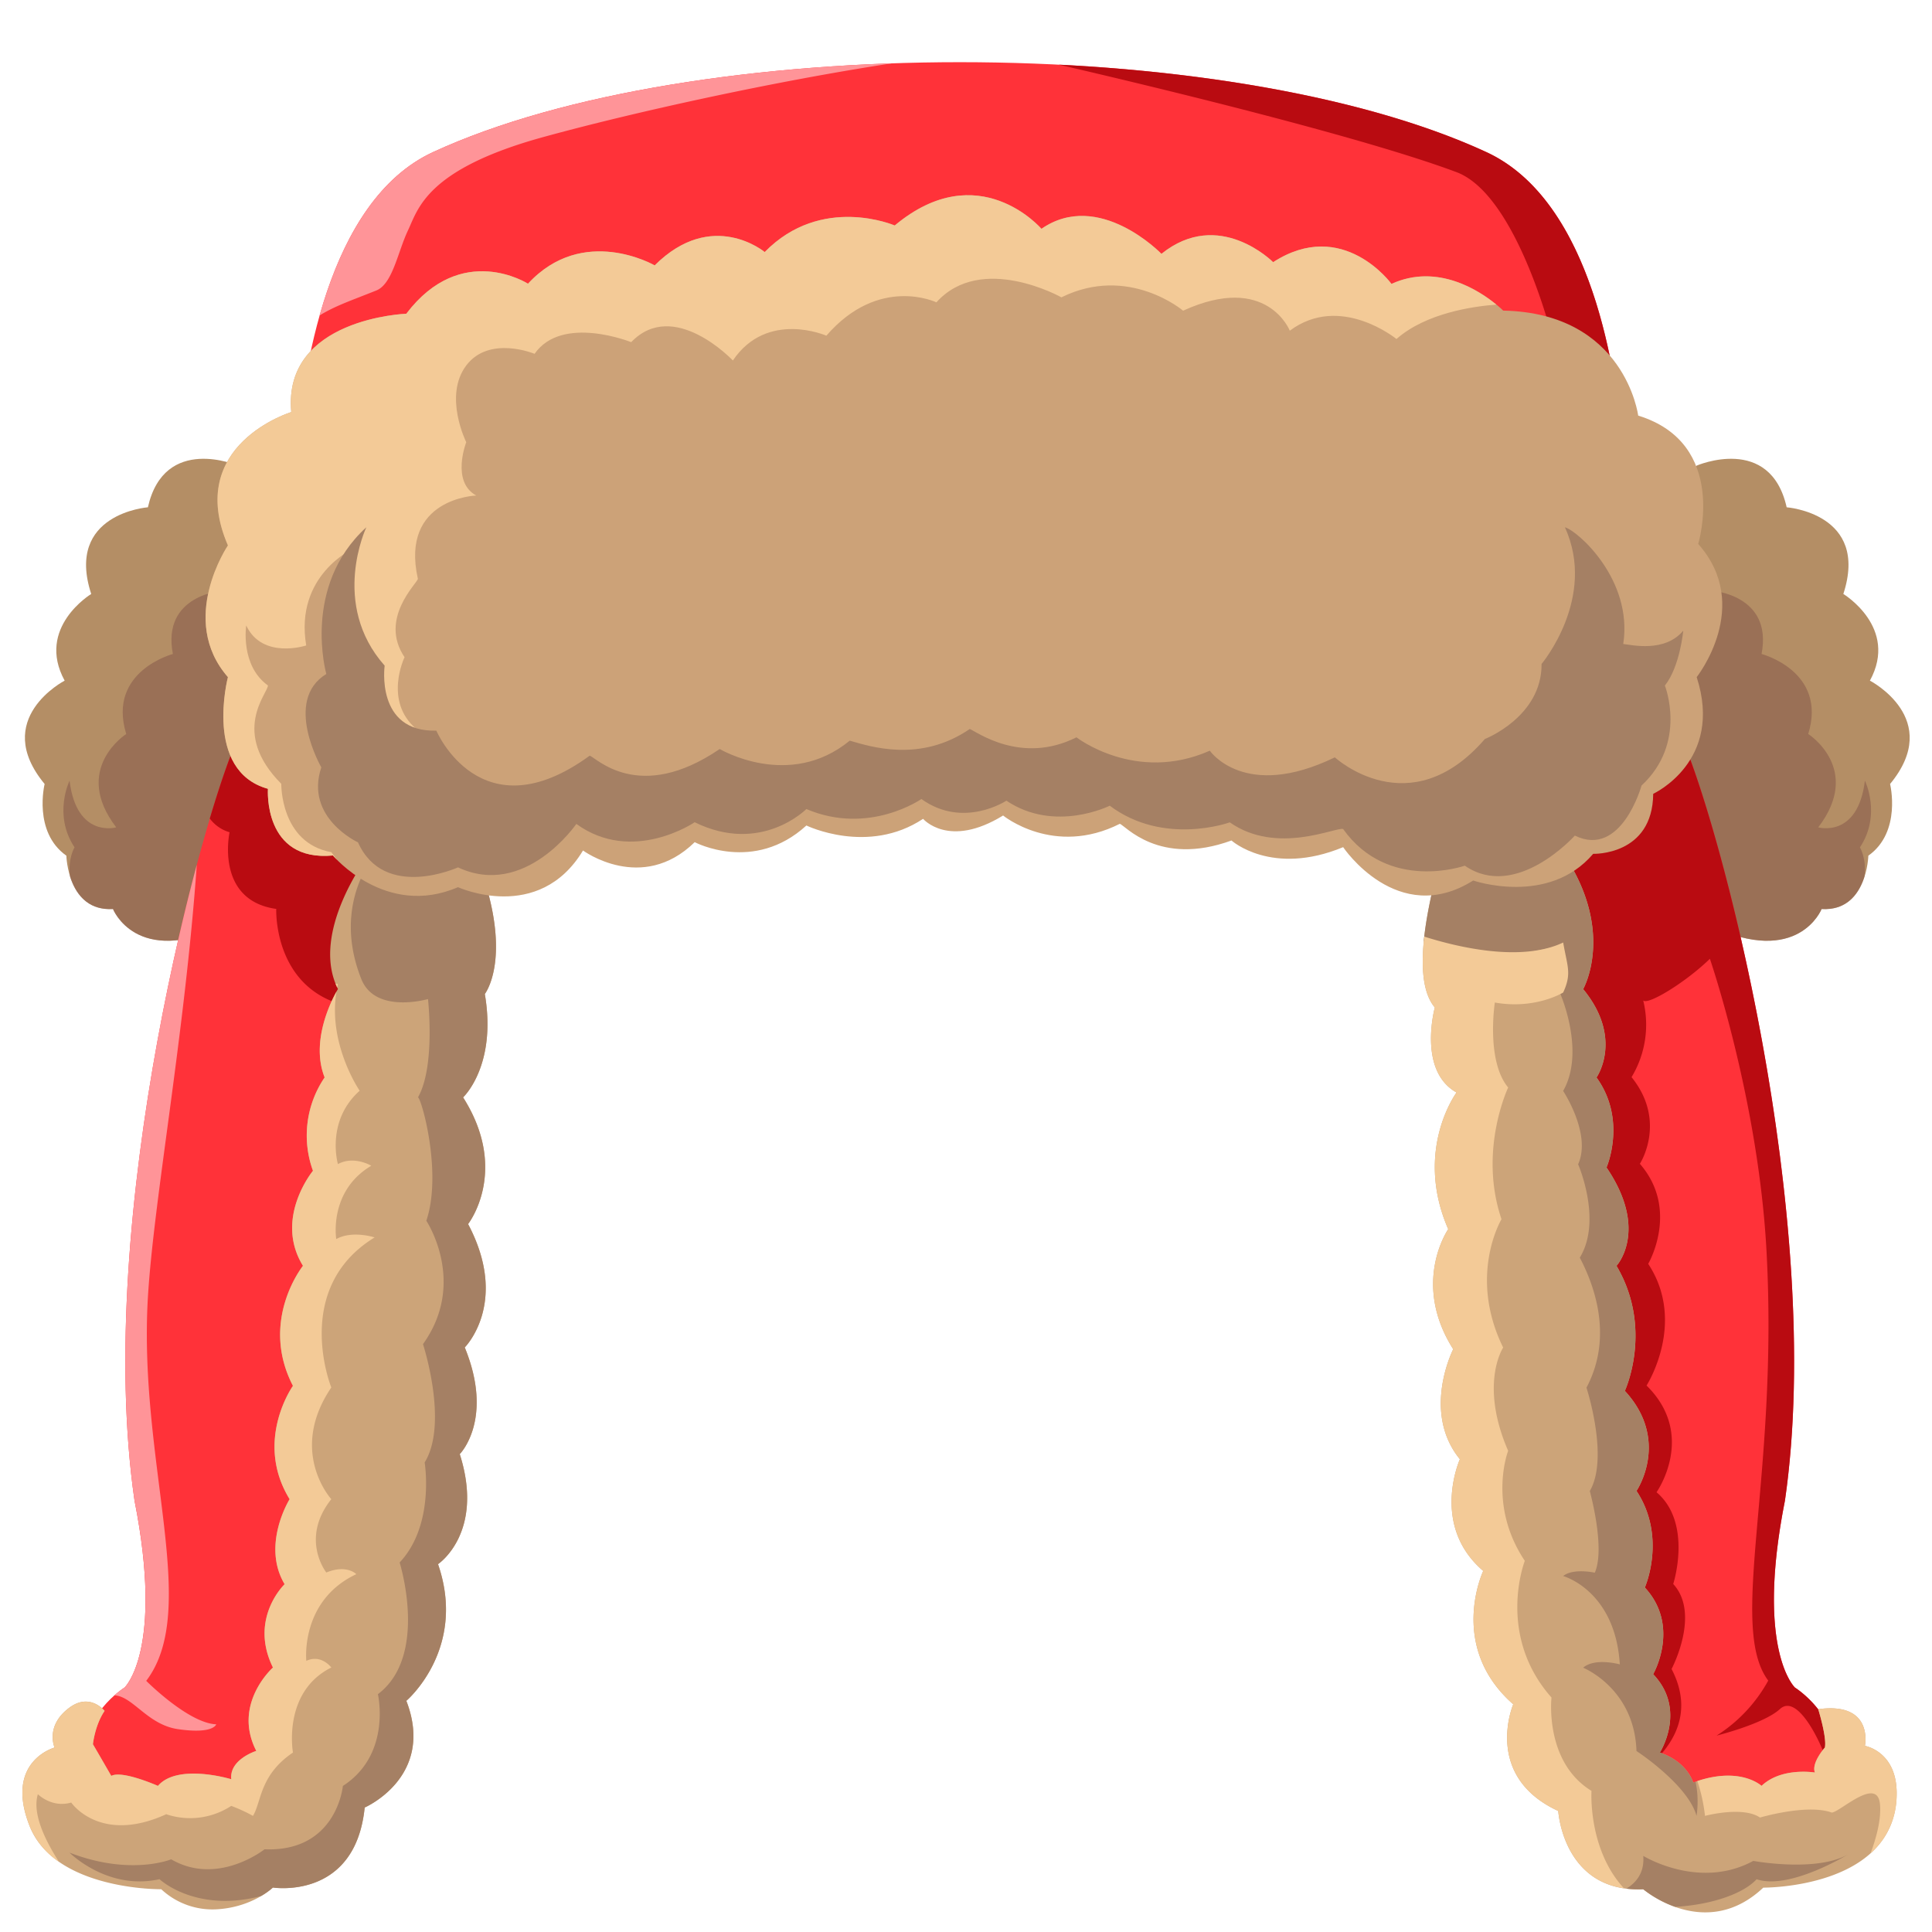<svg id="Assets" xmlns="http://www.w3.org/2000/svg" viewBox="0 0 800 800"><defs><style>.cls-1{fill:#b48e65;}.cls-2{opacity:0.6;}.cls-3{fill:#895b4c;}.cls-4{fill:#ff3239;}.cls-5{fill:#ff9498;}.cls-6{fill:#b90b11;}.cls-7{fill:#cca479;}.cls-8{fill:#a58064;}.cls-9{fill:#f3ca97;}.cls-10{fill:#cca278;}</style></defs><g id="Forma_6431" data-name="Forma 6431"><path class="cls-1" d="M98.52,192.8s-30.44-13.15-37.28,17.26c0,0-34.36,2.52-23.47,35.89,0,0-23,13.89-11,35.89,0,0-30.65,15.79-8.29,42.8,0,0-4.91,19.85,9,29.68,0,0,.56,23.25,19.33,22.09,0,0,9.57,24.23,46.24,6.9C98.6,370.47,138.5,234.7,98.52,192.8Z"/></g><g id="Forma_6433" data-name="Forma 6433" class="cls-2"><path class="cls-3" d="M92.3,244.57S66.82,246.2,71.59,270.8c0,0-27.3,7.16-19.32,33.13,0,0-22.67,14.46-4.14,38.66,0,0-16.41,4.7-19.33-19.33,0,0-6.92,14.1,2.07,27.61,0,0-2.8,4.51-1.91,12,2,6.49,6.78,14.21,17.79,13.53,0,0,9.57,24.23,46.24,6.9,1.88-4.29,7.57-22.3,12.84-45.94C104.9,315,100.81,284.86,92.3,244.57Z"/></g><g id="Forma_6431-2" data-name="Forma 6431"><path class="cls-1" d="M774.29,281.84c12-22-11-35.89-11-35.89,10.88-33.37-23.47-35.89-23.47-35.89-6.84-30.41-37.28-17.26-37.28-17.26-40,41.9-.08,177.67,5.52,190.51,36.67,17.33,46.25-6.9,46.25-6.9,18.77,1.16,19.33-22.09,19.33-22.09,13.89-9.83,9-29.68,9-29.68C804.93,297.63,774.29,281.84,774.29,281.84Z"/></g><g id="Forma_6433-2" data-name="Forma 6433" class="cls-2"><path class="cls-3" d="M772.22,323.26c-2.92,24-19.33,19.33-19.33,19.33,18.52-24.2-4.14-38.66-4.14-38.66,8-26-19.33-33.13-19.33-33.13,4.77-24.6-20.71-26.23-20.71-26.23-8.5,40.29-12.59,70.41-13.53,92.8,5.27,23.64,11,41.65,12.84,45.94,36.67,17.33,46.25-6.9,46.25-6.9,11,.68,15.75-7,17.79-13.53.89-7.5-1.91-12-1.91-12C779.14,337.36,772.22,323.26,772.22,323.26Z"/></g><g id="Forma_6418_copia_2" data-name="Forma 6418 copia 2"><path class="cls-4" d="M743.23,698.77s-16.39-15.37-4.14-77.31c17.09-117.8-27.92-284.5-43.49-317.53L672.13,187.28C669.58,155.18,659.61,83.4,615.53,63,508,13.33,286.85,13.33,179.28,63c-44.09,20.37-54,92.15-56.61,124.25L99.21,303.93C83.63,337,38.63,503.66,55.72,621.46c12.24,61.94-4.14,77.31-4.14,77.31s-19,11.87-15.88,31.06,57.91,53.57,81.45,10.35,30-119,31.06-122.17,25.37-219.09,26.24-222.27,37.08-117.88,40-122.18c85.68-124.69,280.17-124.69,365.84,0,3,4.3,39.17,119,40,122.18S645.54,614.83,646.59,618s7.52,79,31.06,122.17S756,749,759.1,729.83,743.23,698.77,743.23,698.77Z"/></g><g id="Forma_6420" data-name="Forma 6420"><path class="cls-5" d="M60.55,696c22.6-29.71-3.36-90.48.69-158.77,2.38-40.14,15.33-109.32,20.25-179.17-18,67.28-38.14,178.13-25.77,263.39,12.24,61.94-4.14,77.31-4.14,77.31A36,36,0,0,0,47.35,702c7.7.36,13.66,12.14,26.32,14C88.45,718.17,89.54,714,89.54,714,78,713.55,60.55,696,60.55,696ZM179.28,63c-25,11.55-39,39.62-46.95,67.62,6.57-4,12.39-5.91,23.48-10.33,6.77-2.7,8.9-16,13.11-24.85s7.46-25.3,55.91-38.65c38-10.46,96.51-23.27,144.65-30.58C297,28.74,227,41,179.28,63Z"/></g><g id="Forma_6421" data-name="Forma 6421"><path class="cls-6" d="M124.06,274.94c-5.42-.35-12.61,1.25-19.8,3.89l-5.05,25.1c-3.16,6.7-7.53,18.88-12.34,35a15.67,15.67,0,0,0,8.19,5.69s-6.17,28.15,19.33,31.75c-.14,3.59.28,40.07,39.35,41.42,0,0,29.82-79.71,25.54-84.91S141.31,276.05,124.06,274.94ZM743.23,698.77s-16.39-15.37-4.14-77.31c17.09-117.8-27.92-284.5-43.49-317.53L672.13,187.28C669.58,155.18,659.61,83.4,615.53,63c-44.81-20.7-109.31-32.77-177.1-36.23,38.89,9,125.39,29.81,164.67,44.51,25.27,9.46,40,69.72,40,69.72s-20.8,191.19-18.64,196c1.76,3.94,14.52,193.14,21,272.66.62,5,1,7.93,1.14,8.28,1,3.09,7.18,75,29.23,118.68,13.18-8.69,27.49-24.1,16.33-45.52,0,0,12.11-22.78.69-35.2,0,0,8.14-25.17-6.91-38,0,0,16.74-23.64-4.14-44.18,0,0,16.7-26.05.69-50.39,0,0,13.1-22.39-3.45-41.42,0,0,11.36-17.54-3.45-35.89a42,42,0,0,0,4.83-31.75c2,2.05,17.87-7.74,27.61-17.26,0,0,20.15,58.65,23.47,121.49,5,94.14-16.16,154.85.69,177.4a62.59,62.59,0,0,1-21.4,22.78s19.53-4.84,26.24-11,15.47,10.82,18.63,19.33L759,720.9C756.4,707,743.23,698.77,743.23,698.77Z"/></g><g id="Forma_6424" data-name="Forma 6424"><path class="cls-7" d="M200,362.61s-50.55-9.43-47.63-8.29c0,0-24.2,31.82-12.43,55.22,0,0-12.24,19.61-5.52,36.59a42.75,42.75,0,0,0-4.83,38.65s-16.26,19.65-4.14,39.35c0,0-18.16,22.63-4.15,49.7,0,0-16.21,22.76-1.38,46.94,0,0-11.77,18.89-2.07,35.2,0,0-14.86,14.14-4.83,34.51,0,0-16.93,15-6.9,34.52,0,0-11.23,3.49-10.36,11.73,0,0-22.19-6.76-30.37,2.76,0,0-14.79-6.58-19.32-4.14,0,0-5.25-9.12-7.6-13.11,0,0,.79-7.86,4.83-13.81,0,0-6-7.63-14.49-1.38-10.27,7.53-6.21,16.57-6.21,16.57s-20.9,5.63-10.36,32.44,54.53,26.23,54.53,26.23a31.08,31.08,0,0,0,23.47,8.28c14.61-1,22.78-9,22.78-9s34.1,5.38,38-33.13c0,0,29.38-12.72,17.25-44.18,0,0,25.25-21.43,13.12-56.6,0,0,19.39-12.89,9-45.56,0,0,14.28-14.33,2.07-44.18,0,0,18.59-18.54,1.38-51.08,0,0,17.24-22-2.07-52.46,0,0,14.06-13.06,9-42.79C200.68,411.62,211.69,397.94,200,362.61ZM772.22,722.93s3.83-18.35-19.33-15.19c0,0,3.61,11.56,2.76,15.88,0,0-5.69,6.31-4.14,10.35,0,0-13.81-2.36-22.09,5.52,0,0-9-8.5-28.3-1.38,0,0-2.28-8.51-13.8-12.42,0,0,11.33-17.69-2.77-32.44,0,0,11.42-19.8-3.45-35.9,0,0,9.2-20.81-3.45-40,0,0,14.16-20.84-4.83-41.42,0,0,11.92-25.68-3.45-51.77,0,0,13.56-14.7-4.14-40.73,0,0,8.58-19.65-4.14-37.27,0,0,11.32-16.09-5.53-36.59,0,0,13.31-23.35-7.59-55.22,0,0-53.17,2.54-53.15,6.22s-12.35,42.77-.69,56.6c0,0-7.19,26.16,9,35.2,0,0-17.72,23.83-3.45,56.6,0,0-15.38,22.17,2.07,49.7,0,0-13.23,25.92,2.76,45.56,0,0-12.34,27.44,9.67,46.25,0,0-14.83,31.3,12.42,55.22,0,0-12.66,29.74,18.64,44.18,0,0,2,33.88,35.2,32.44,0,0,25.73,21.94,49.7-.69,0,0,54.06.51,55.22-38C785.89,725.2,772.22,722.93,772.22,722.93Z"/></g><g id="Forma_6426" data-name="Forma 6426"><path class="cls-8" d="M702.5,751.92a40.3,40.3,0,0,0-.4-14.15l-1,.34s-2.28-8.51-13.8-12.42c0,0,11.33-17.69-2.77-32.44,0,0,11.42-19.8-3.45-35.9,0,0,9.2-20.81-3.45-40,0,0,14.16-20.84-4.83-41.42,0,0,11.92-25.68-3.45-51.77,0,0,13.56-14.7-4.14-40.73,0,0,8.58-19.65-4.14-37.27,0,0,11.32-16.09-5.53-36.59,0,0,13.31-23.35-7.59-55.22,0,0-53.17,2.54-53.15,6.22,0,2.07-3.92,15.39-5.25,29.11,9.07,5.65,26,9.4,55.64,2a21.5,21.5,0,0,1,.69,19.33s10.82,24.18,1.38,40.72c0,0,11.86,17.84,6.21,30.37,0,0,10.12,23.22.69,38.66,5.34,10.22,14.29,32.08,2.76,53.84,0,0,9.46,29,1.38,42.8,0,0,6.56,23.63,2.07,33.82,0,0-8.88-2-13.11,1.38,0,0,21.57,5.88,23.47,36.58,0,0-10.32-2.89-15.19,1.38,0,0,21.25,8.52,22.09,34.52C677.65,725,699,739.08,702.5,751.92ZM200,362.61s-35.59-6.64-45.32-8.1c-4.57,6.2-15.44,24.8-5.07,50.89,5.81,14.63,27.61,8.29,27.61,8.29s3.16,27.86-4.15,40.72c1.35.09,10.2,31.12,3.46,51.08,0,0,17,25.49-1.38,51.08,0,0,10.69,32.73.69,49,0,0,4.31,25.87-10.36,41.42,0,0,12.13,38.62-9,54.53,0,0,5.79,24.92-14.5,38,0,0-2.5,27.45-32.44,26.23,0,0-19.35,15.39-38.66,4.15,0,0-16.85,7-42.1-2.77,0,0,15.71,15.82,37.27,11,0,0,14.87,14.06,42,7A27.85,27.85,0,0,0,113,781.6s34.1,5.38,38-33.13c0,0,29.38-12.72,17.25-44.18,0,0,25.25-21.43,13.12-56.6,0,0,19.39-12.89,9-45.56,0,0,14.28-14.33,2.07-44.18,0,0,18.59-18.54,1.38-51.08,0,0,17.24-22-2.07-52.46,0,0,14.06-13.06,9-42.79C200.68,411.62,211.69,397.94,200,362.61ZM726,770.56c-22.45,12.18-45.56-2.08-45.56-2.08.56,7.1-3.06,11.16-7,13.56a42.84,42.84,0,0,0,7,.25,46,46,0,0,0,13.21,7.29c14.7-.81,28.11-5.31,33.73-11.43,13.69,4.62,38-10.36,38-10.36C752.2,775.42,726,770.56,726,770.56Z"/></g><g id="Forma_6425" data-name="Forma 6425"><path class="cls-9" d="M155.12,512.39s-9.21-3.05-15.88.69c0,0-3.31-19.79,14.5-30.37,0,0-7.11-4.3-13.81-.69,0,0-5.18-17.71,9-30.37,0,0-13.22-19.25-9.61-41-2.4,4.31-10.68,20.88-4.89,35.5a42.75,42.75,0,0,0-4.83,38.65s-16.26,19.65-4.14,39.35c0,0-18.16,22.63-4.15,49.7,0,0-16.21,22.76-1.38,46.94,0,0-11.77,18.89-2.07,35.2,0,0-14.86,14.14-4.83,34.51,0,0-16.93,15-6.9,34.52,0,0-11.23,3.49-10.36,11.73,0,0-22.19-6.76-30.37,2.76,0,0-14.79-6.58-19.32-4.14,0,0-5.25-9.12-7.6-13.11,0,0,.79-7.86,4.83-13.81,0,0-6-7.63-14.49-1.38-10.27,7.53-6.21,16.57-6.21,16.57s-20.9,5.63-10.36,32.44a32.66,32.66,0,0,0,12.11,14.8C20,764,13,751.77,15.68,742.94c0,0,5.73,5.79,13.81,3.46,0,0,11.85,17.39,39.34,4.83a31.05,31.05,0,0,0,26.92-3.45,66.73,66.73,0,0,1,9,4.14c3.56-5.86,2.7-16.87,16.56-26.23,0,0-4.52-25,15.88-35.21,0,0-4.13-5.63-10.35-2.76,0,0-2.64-24.92,20.7-35.89,0,0-3.9-4.16-12.42-.69,0,0-11-13.92,2.07-30.37,0,0-18-19.66,0-46.25C137.17,574.52,120.64,533.5,155.12,512.39ZM139.93,407.47l-1-.18c.21.54.45,1.08.7,1.61C139.72,408.43,139.82,408,139.93,407.47ZM772.22,722.93s3.83-18.35-19.33-15.19c0,0,3.61,11.56,2.76,15.88,0,0-5.69,6.31-4.14,10.35,0,0-13.81-2.36-22.09,5.52,0,0-8.49-8-26.59-2A68.53,68.53,0,0,1,706,751.92s15.6-4.19,22.78.69c0,0,19.52-5.77,29.68-2.07,3.24,0,18.92-15.31,20-3.45.6,6.4-1.67,14.34-3.88,20.29a31.93,31.93,0,0,0,10.78-23.74C785.89,725.2,772.22,722.93,772.22,722.93ZM659,741.56c-19.6-12-16.56-38.65-16.56-38.65-23-26-11.05-56.6-11.05-56.6-15.52-23.22-6.9-45.56-6.9-45.56C612.44,573,622.43,558,622.43,558c-14.67-29.91-.69-53.15-.69-53.15-9.66-28.47,2.76-54.53,2.76-54.53-9.25-11.1-5.52-35.2-5.52-35.2,16.78,3,28.3-4.14,28.3-4.14,3.64-7.93,1.71-10.7,0-20.71-17.45,8.3-43.91,1.87-57.52-2.44-1.27,11.19-1,23,4.37,29.36,0,0-7.19,26.16,9,35.2,0,0-17.72,23.83-3.45,56.6,0,0-15.38,22.17,2.07,49.7,0,0-13.23,25.92,2.76,45.56,0,0-12.34,27.44,9.67,46.25,0,0-14.83,31.3,12.42,55.22,0,0-12.66,29.74,18.64,44.18,0,0,1.68,28.21,27.2,32C657.46,765.66,659,741.56,659,741.56Z"/></g><g id="Forma_6429" data-name="Forma 6429"><path class="cls-10" d="M703.19,225.24s12.73-41.58-24.85-53.15c0,0-5.41-42.47-55.91-43.48,0,0-21.88-22.21-46.25-11.05,0,0-20.08-27.68-49-9,0,0-22.4-22.64-46.25-3.45,0,0-25.88-26.81-49.69-10.36,0,0-26.05-30.38-60.75-1.38,0,0-30.29-13.08-53.84,11,0,0-21.76-18.21-45.56,5.52,0,0-29.65-17.17-52.46,7.59,0,0-27.55-17.68-50.39,12.43,0,0-51.25,1.85-47.63,40.72,0,0-44.26,13.5-26.23,55.22,0,0-20.82,30.69,0,54.53,0,0-10.18,38.82,16.57,46.25,0,0-2.14,30.32,26.92,27.61,0,0,21.74,26.09,51.77,13.12,0,0,33.41,15.27,51.77-15.19,0,0,24.38,17.95,46.25-3.45,0,0,24.49,13,46.25-6.9,0,0,25.46,12.39,48.32-2.76,0,0,10.61,12.48,33.13-1.38,0,0,21,17.2,48.32,3.45,2.07.47,16.17,17.86,46.25,6.9,0,0,16.65,15,46.24,2.76,0,0,22.47,33.56,53.85,13.81,0,0,31.08,10.75,49.69-11.05,0,0,24.6.86,24.85-24.85,0,0,29.28-13.44,18-48.32C702.5,280.46,726,250.89,703.19,225.24Z"/></g><g id="Forma_6430" data-name="Forma 6430"><path class="cls-9" d="M576.18,117.56s-20.08-27.68-49-9c0,0-22.4-22.64-46.25-3.45,0,0-25.88-26.81-49.69-10.36,0,0-26.05-30.38-60.75-1.38,0,0-30.29-13.08-53.84,11,0,0-21.76-18.21-45.56,5.52,0,0-29.65-17.17-52.46,7.59,0,0-27.55-17.68-50.39,12.43,0,0-51.25,1.85-47.63,40.72,0,0-44.26,13.5-26.23,55.22,0,0-20.82,30.69,0,54.53,0,0-10.18,38.82,16.57,46.25,0,0-2.14,30.32,26.92,27.61,0,0,.61.73,1.76,1.89-1.4-1.95-2.45-3.27-2.45-3.27-21.17-3.83-20.71-28.3-20.71-28.3-21.23-21.41-5.6-37.41-5.52-40.72-11.56-8.32-9-24.85-9-24.85,6.71,14.26,24.85,8.28,24.85,8.28-4.89-29,19.32-40,19.32-40-15.19,45.78,20.63,74.29,26.23,74.55-13.63-11.59-4.83-29.68-4.83-29.68-10.7-15.87,5.08-30.46,5.52-32.44-7.52-33.48,24.16-34.52,24.16-34.52-10.53-5.7-4.14-22.08-4.14-22.08s-9.54-19.12,0-31.76,28.3-4.83,28.3-4.83c11.37-16.36,40-4.83,40-4.83,17.62-18.36,42.11,7.59,42.11,7.59C317.65,128.26,342.18,139,342.18,139c21.83-25.21,45.56-13.81,45.56-13.81,18.62-20.69,51.77-2.07,51.77-2.07,27.74-13.7,50.39,5.53,50.39,5.53,34.71-15.84,44.18,8.28,44.18,8.28,20.92-15.6,44.17,3.45,44.17,3.45,12.19-10.77,31.81-13.54,41.35-14.25C612.94,120.62,595.33,108.79,576.18,117.56Z"/></g><g id="Forma_6431-3" data-name="Forma 6431"><path class="cls-8" d="M697,261.14c-7.7,9.22-21.4,5.88-24.85,5.52,4.11-26.73-19-47-24.16-48.32,13.36,29.18-9.66,56.6-9.66,56.6.16,21.9-23.47,31.06-23.47,31.06-31.19,36.11-62.13,7.6-62.13,7.6-37.48,18.19-51.77-2.76-51.77-2.76-30.63,13.58-55.22-5.53-55.22-5.53-23,11.54-41.59-2.5-44.18-3.45-20.6,14.09-41.17,7.27-49.7,4.83-25.07,20.59-53.84,3.46-53.84,3.46-33.63,22.91-51.38,3.33-53.84,2.76-45.11,32.9-63.5-10.36-63.5-10.36-25.3.66-21.4-26.92-21.4-26.92-22.68-25.55-7.59-57.29-7.59-57.29-26.85,24.45-16.57,60.74-16.57,60.74-18,11-2.07,38.66-2.07,38.66-7,20.86,15.18,31.06,15.18,31.06,10.9,24.27,41.42,10.36,41.42,10.36,27.76,13,49-18,49-18,23.21,16.87,49-.69,49-.69C315.16,354,333.9,335,333.9,335c25.9,11.05,47.63-4.15,47.63-4.15,17.37,12.5,35.2.69,35.2.69,20.07,13.49,42.8,2.08,42.8,2.08,22.39,16.83,49.7,6.9,49.7,6.9,19.55,13.7,44.15,1.77,46.93,2.76,18.8,26.35,50.39,15.18,50.39,15.18C627.8,373.14,652.11,346,652.11,346c19.31,9.46,27.61-20.71,27.61-20.71,19.09-17.72,9.67-41.41,9.67-41.41C695.65,276,697,261.14,697,261.14Z"/></g></svg>